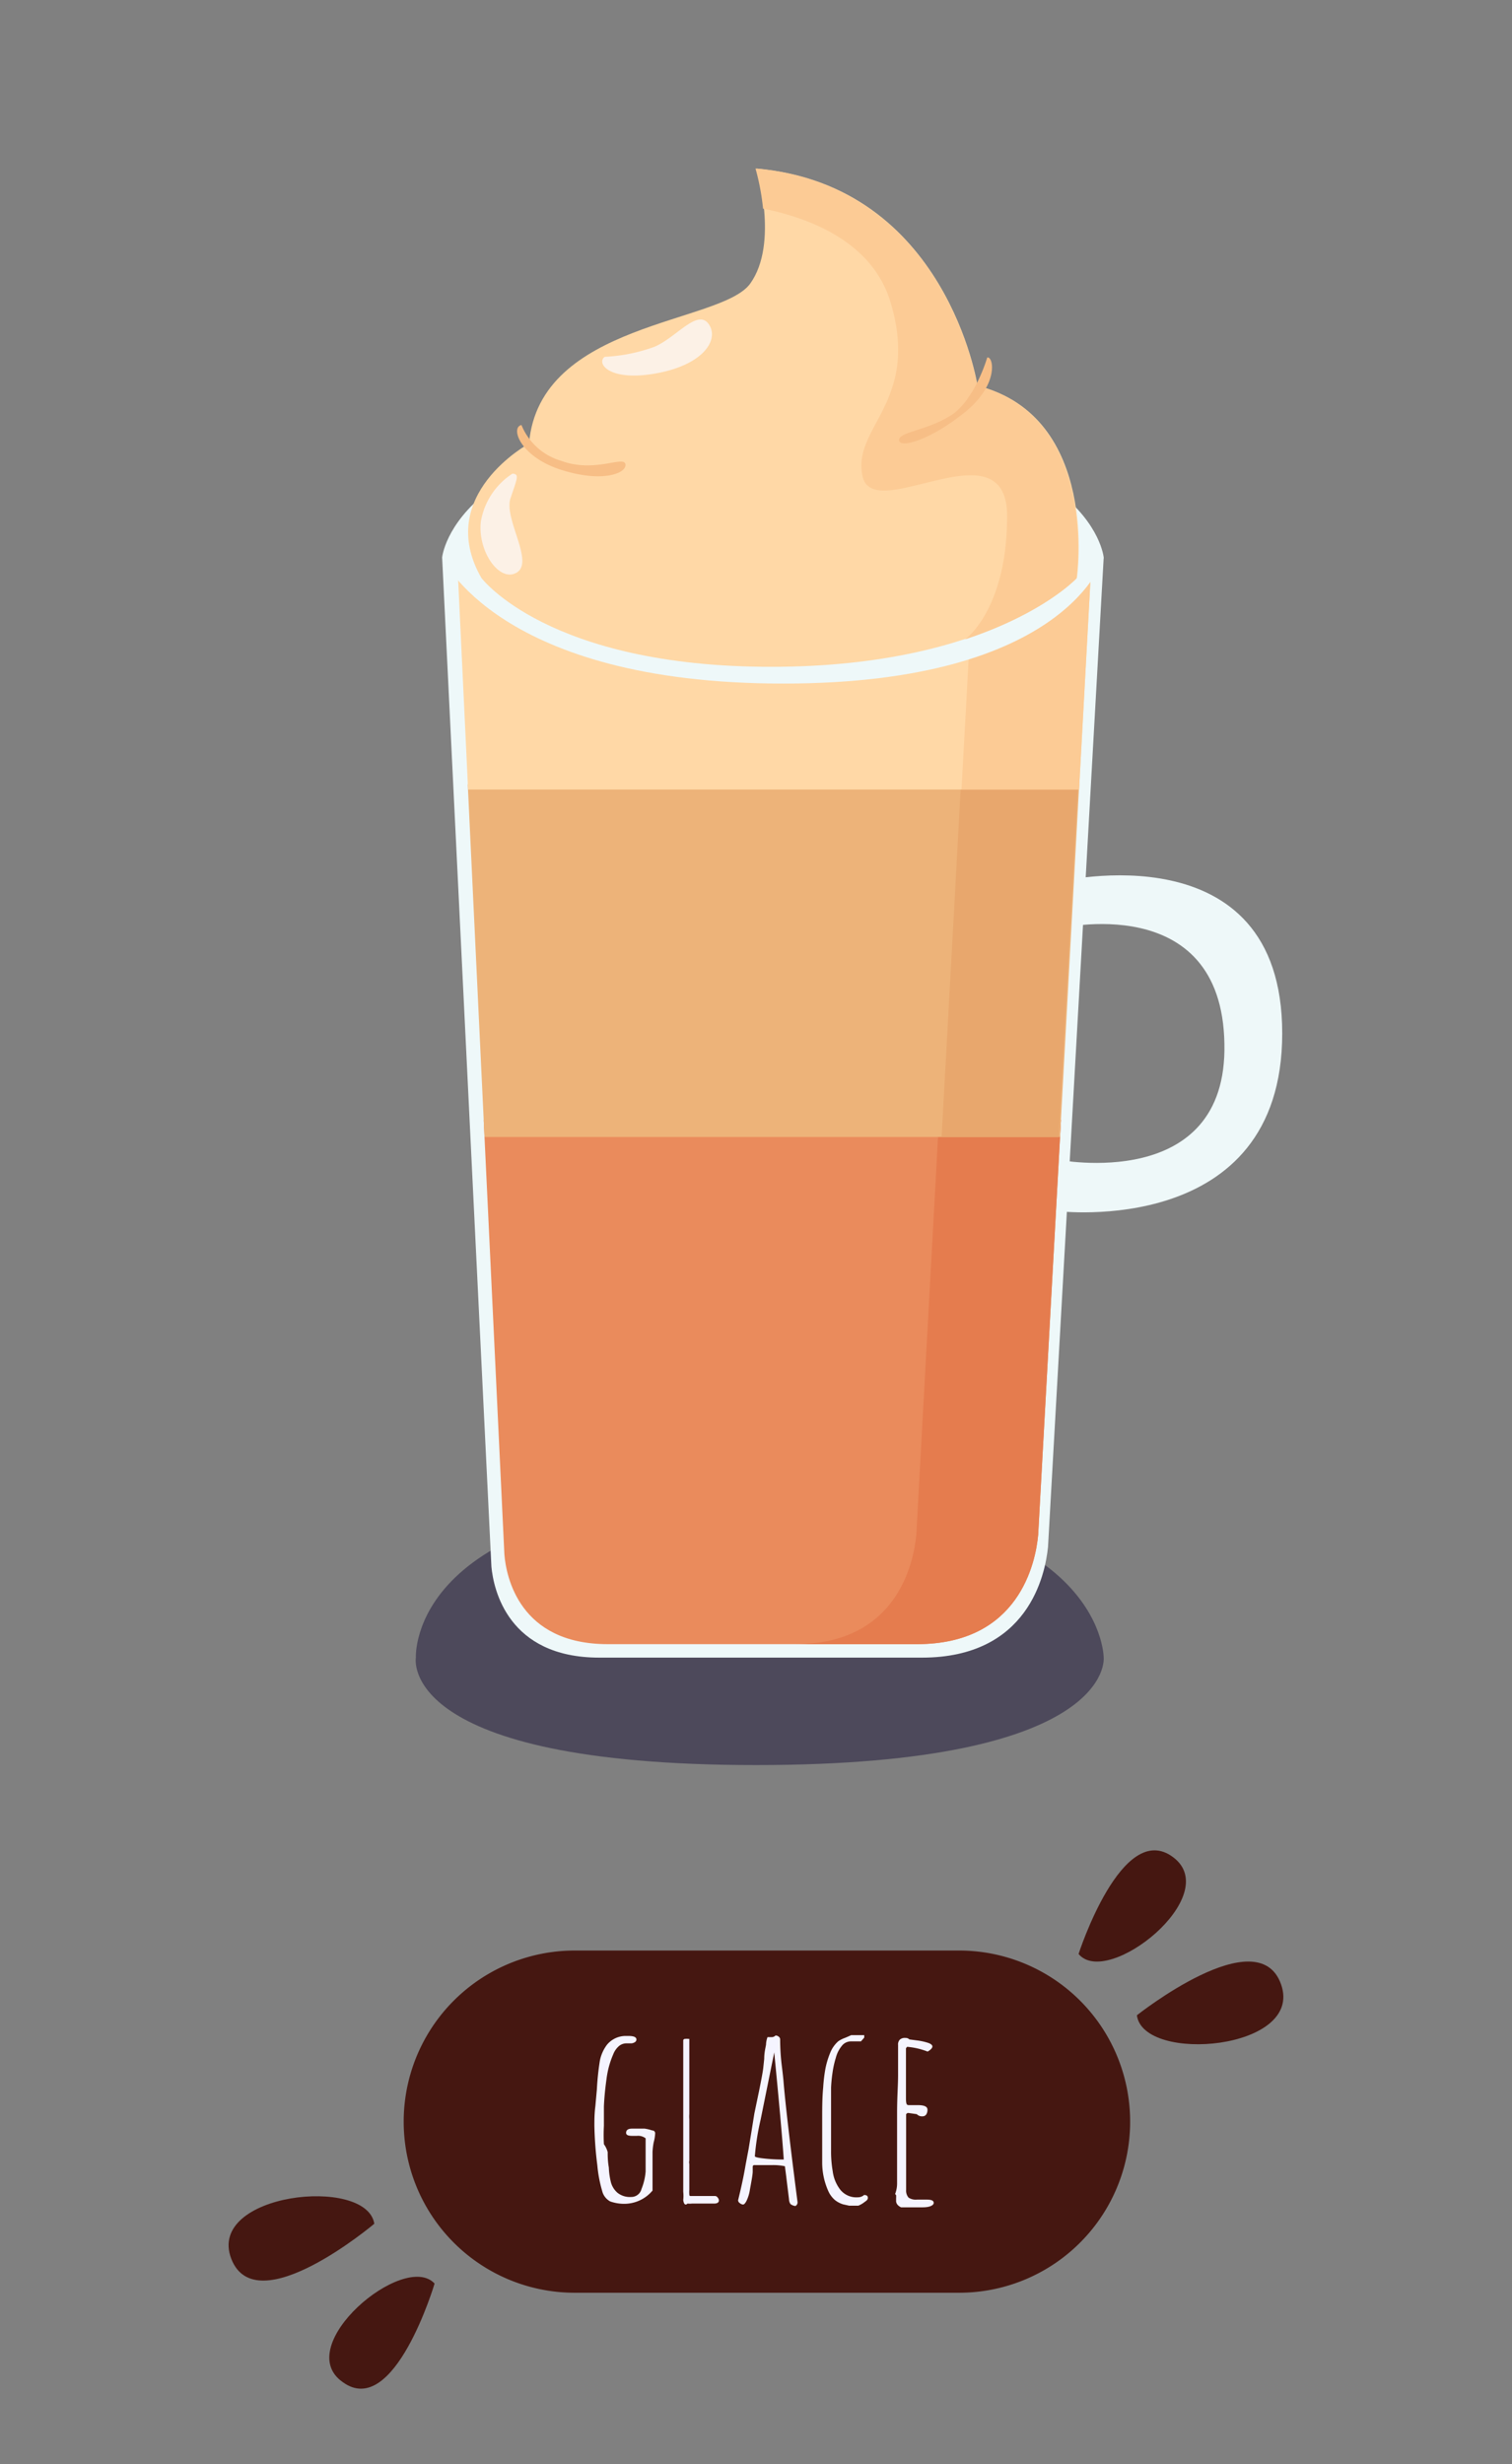 <svg xmlns="http://www.w3.org/2000/svg" viewBox="0 0 92.06 150"><rect x="0" y="0" width="92.06" height="150" fill="#808080" stroke="none"/><defs><style>.cls-1{fill:none;}.cls-2{fill:#4d495b;}.cls-3{fill:#eef8f9;}.cls-4{fill:#ea8b5c;}.cls-5{fill:#e57c4e;}.cls-6{fill:#edb379;}.cls-7{fill:#e8a76d;}.cls-8{fill:#ffd8a6;}.cls-9{fill:#fccb95;}.cls-10{fill:#f7be86;}.cls-11{fill:#fcf1e6;}.cls-12{fill:#451711;}.cls-13{fill:#f5f4ff;}</style></defs><g id="coffee_types_illustration_pack" data-name="coffee types illustration pack"><rect class="cls-1" x="-0.05" y="-0.09" width="92.17" height="150.17" rx="8"/><path class="cls-2" d="M25.32,100.9S24.78,91.16,46,91.16,67.2,100.9,67.2,100.9s.71,6.54-21.17,6.54S25.32,100.9,25.32,100.9Z"/><path class="cls-3" d="M64.46,53.67l-.07,2.86s10-2.44,10.16,7c.2,9.11-10.16,7.06-10.16,7.06v3.13s13.68,1.69,13.68-10.82S64.46,53.67,64.46,53.67Z"/><path class="cls-3" d="M63.81,94.16,67.2,33.93H26.92l3,61.44c.13,1.37,1,5.53,6.57,5.53H56.13C62.61,100.9,63.64,95.86,63.81,94.16Z"/><path class="cls-4" d="M29.45,68.17l1.26,26.45c.11,1.35.91,5.46,6.29,5.46H55.84c6.23,0,7.22-5,7.37-6.65L64.6,68.17Z"/><path class="cls-5" d="M57.17,68.17,55.79,93.43c-.16,1.67-1.15,6.65-7.37,6.65h7.42c6.23,0,7.22-5,7.37-6.65L64.6,68.17Z"/><polygon class="cls-6" points="28.48 47.74 29.5 69.21 64.54 69.21 65.71 47.74 28.48 47.74"/><polygon class="cls-7" points="58.51 47.74 57.33 69.21 64.46 69.21 65.64 47.74 58.51 47.74"/><polygon class="cls-8" points="65.7 48.06 66.47 33.93 27.83 33.93 28.5 48.06 65.7 48.06"/><polygon class="cls-9" points="59.32 33.93 58.54 48.06 65.7 48.06 66.47 33.93 59.32 33.93"/><path class="cls-3" d="M47.06,25.87c-19.38,0-20.14,8.06-20.14,8.06s3.4,7.68,20.77,7.68S67.2,33.93,67.2,33.93,66.45,25.87,47.06,25.87Z"/><path class="cls-8" d="M59.52,23.48S57.64,11.27,46.06,10.26c0,0,1.38,4.54-.38,7S32.84,19.58,32.21,27c0,0-5.79,3.14-2.9,8.18,0,0,4.05,5.41,17.64,5.41s18.62-5.41,18.62-5.41S67,25.37,59.52,23.48Z"/><path class="cls-9" d="M59.5,23.48S57.61,11.27,46,10.26a14.4,14.4,0,0,1,.46,2.44c2.77.55,6.71,2,7.79,5.79C56,24.53,51.85,26,52.52,29s8.81-3.27,8.8,2.43-2.55,7.48-2.56,7.49c4.81-1.59,6.78-3.71,6.78-3.71S66.93,25.37,59.5,23.48Z"/><path class="cls-10" d="M34.17,28.05a3.73,3.73,0,0,1-2.42-2.18c-.69.15-.09,1.93,2.42,2.73s4,.21,3.91-.34S36.2,28.81,34.17,28.05Z"/><path class="cls-11" d="M43.13,19.7c-.69-.91-2,.89-3.31,1.42a10.32,10.32,0,0,1-3,.6c-.53.38.26,1.54,3.17,1S43.82,20.62,43.13,19.7Z"/><path class="cls-11" d="M31.08,30.34c.41-1.23.56-1.48.12-1.51a4.36,4.36,0,0,0-1.92,2.9c-.22,1.85,1.16,3.77,2.2,3.11S30.67,31.57,31.08,30.34Z"/><path class="cls-10" d="M60.11,21.76s-.75,2.6-2.22,3.53-3.19,1-3.15,1.51,1.89,0,4-1.7S60.49,21.68,60.11,21.76Z"/><path class="cls-12" d="M68.81,129.15a10.41,10.41,0,0,1-10.42,10.41H35a10.41,10.41,0,0,1-10.42-10.41h0A10.41,10.41,0,0,1,35,118.73H58.39a10.41,10.41,0,0,1,10.42,10.42Z"/><path class="cls-12" d="M71.43,113.05c3.11,2.33-4,8-5.76,5.89C65.67,118.94,68.32,110.71,71.43,113.05Z"/><path class="cls-12" d="M78,120.79c1.41,4-8.39,4.83-8.78,1.88C69.23,122.67,76.6,116.8,78,120.79Z"/><path class="cls-12" d="M20.87,145C17.7,142.8,24.61,137,26.46,139,26.46,139,24,147.29,20.87,145Z"/><path class="cls-12" d="M14.08,137.49c-1.53-4,8.24-5.07,8.71-2.13C22.79,135.36,15.6,141.43,14.08,137.49Z"/><path class="cls-13" d="M37.15,134a1,1,0,0,1-.49-.65,8,8,0,0,1-.29-1.54,22.33,22.33,0,0,1-.18-2.41c0-.35,0-.74.06-1.2l.09-1a16.85,16.85,0,0,1,.18-1.74,2.36,2.36,0,0,1,.44-1,1.48,1.48,0,0,1,1.07-.53l.24,0c.32,0,.48.07.48.22a.19.19,0,0,1-.1.16.44.44,0,0,1-.21.07l-.15,0h-.14a.7.7,0,0,0-.47.17,1.25,1.25,0,0,0-.34.49,5.43,5.43,0,0,0-.41,1.5c-.09.64-.14,1.2-.16,1.68v1.18a10.23,10.23,0,0,0,0,1.12A1.41,1.41,0,0,1,37,131c0,.23,0,.54.07.94a4.31,4.31,0,0,0,.13.91,1.29,1.29,0,0,0,.39.62,1.21,1.21,0,0,0,.84.26.64.64,0,0,0,.63-.49,3.55,3.55,0,0,0,.25-1.07c0-.46,0-.85,0-1.16v-.85a.75.75,0,0,0-.53-.15h-.3q-.36,0-.36-.18c0-.17.12-.26.36-.26h.43l.34,0a2.6,2.6,0,0,1,.46.11c.12,0,.18.09.18.17a2.51,2.51,0,0,1-.09.56,3.92,3.92,0,0,0-.07.59c0,.42,0,.81,0,1.16s0,.75,0,1.18a2.24,2.24,0,0,1-1.56.8A2.53,2.53,0,0,1,37.15,134Z"/><path class="cls-13" d="M41.6,133.92a2.38,2.38,0,0,0,0-.51c0-.94,0-2.33,0-4.18s0-3.17,0-4l0-.55,0-.46a.1.1,0,0,1,.11-.11.76.76,0,0,1,.21,0h.05c0,.23,0,.43,0,.62v2.26c0,.5,0,1.05,0,1.68a2,2,0,0,0,0,.33v.33c0,.2,0,.41,0,.62s0,.45,0,.65v.66l0,.12v0s0,.06,0,.07v.06a.46.46,0,0,0,0,.21l0,1.47v.1a1.8,1.8,0,0,0,0,.3.07.07,0,0,0,.08.08l.8,0h.69a.2.2,0,0,1,.15.09.27.27,0,0,1,.08.18c0,.12-.09.18-.25.19H42.43l-.29,0a1.2,1.2,0,0,1-.28,0C41.72,134.27,41.63,134.15,41.6,133.92Z"/><path class="cls-13" d="M48.13,134.16a.53.53,0,0,1-.09-.29c-.09-.74-.15-1.21-.17-1.39l-.08-.62a3.51,3.51,0,0,0-.76-.07l-.55,0c-.25,0-.43,0-.54,0a.1.1,0,0,0-.11.08s0,0,0,0l0,.31c0,.18-.07.55-.17,1.1a2.43,2.43,0,0,1-.19.65c-.08.17-.16.26-.23.26a.35.35,0,0,1-.2-.09.21.21,0,0,1-.1-.17v0l0,0c.18-.73.34-1.45.46-2.17l.18-.95.19-1.16.16-1,.28-1.34c.14-.69.23-1.17.26-1.42t.06-.57c0-.39.08-.67.11-.86a1.45,1.45,0,0,1,.09-.46h.11l.11,0a.33.33,0,0,0,.27-.1.32.32,0,0,1,.19.07.21.21,0,0,1,.09.16,13.36,13.36,0,0,0,.11,1.69q.06.49.09.81.16,2,.86,7.42v0a.25.25,0,0,1-.13.23A.57.57,0,0,1,48.13,134.16Zm-.41-2.71c-.1-1.47-.3-3.64-.58-6.52l-.83,4.1a14.92,14.92,0,0,0-.35,2.22c0,.05.19.1.58.14a10.17,10.17,0,0,0,1,.06Z"/><path class="cls-13" d="M51.34,134.18a1.48,1.48,0,0,1-.5-.26,1.55,1.55,0,0,1-.39-.51,4.25,4.25,0,0,1-.39-1.76c0-.35,0-.65,0-.92V129c0-.66,0-1.31.06-1.93a9.91,9.91,0,0,1,.14-1.17,5.15,5.15,0,0,1,.29-.95,1.85,1.85,0,0,1,.48-.69,1.64,1.64,0,0,1,.41-.21l.39-.17h.65l0,0h.08l.06,0s0,0,0,.06,0,0,0,.09l-.2.23h-.64a.7.7,0,0,0-.53.28,1.87,1.87,0,0,0-.36.72,5.54,5.54,0,0,0-.2.9,9,9,0,0,0-.09.91c0,.32,0,.55,0,.67l0,.08c0,.57,0,1.09,0,1.55l0,1.54a7,7,0,0,0,.1,1.25,2.31,2.31,0,0,0,.44,1.1,1.25,1.25,0,0,0,1.09.49.56.56,0,0,0,.38-.14c.16,0,.23.06.23.17s-.06.16-.19.25a1.59,1.59,0,0,1-.39.23H51.7Z"/><path class="cls-13" d="M54.56,134v-.2a1,1,0,0,0,0-.18l-.06-.07a1.75,1.75,0,0,0,.12-.62c0-.24,0-.58,0-1l0-1c0-.51,0-1.28,0-2.3s.06-1.68.06-2.31l0-.92c0-.28,0-.59,0-.92a.42.42,0,0,1,.11-.33.46.46,0,0,1,.34-.1.32.32,0,0,1,.24.09l.45.06a3.63,3.63,0,0,1,.66.14c.19.06.29.14.29.23s-.1.2-.29.31a4.45,4.45,0,0,0-1.25-.29l-.07.09c0,.09,0,.31,0,.66s0,.83,0,1.18,0,.75,0,1.19.07.43.21.43h.25l.26,0c.4,0,.59.09.59.28a.51.51,0,0,1-.07.28.26.26,0,0,1-.23.12.43.43,0,0,1-.35-.13l-.49-.07h-.08l-.08.07v0c0,.17,0,.58,0,1.21,0,.4,0,.76,0,1.09l0,1.09c0,.4,0,.8,0,1.22a.65.65,0,0,0,.15.47.79.79,0,0,0,.51.12l.27,0h.31c.3,0,.44.06.44.2s-.22.27-.67.27H54.86C54.68,134.27,54.58,134.16,54.56,134Z"/></g></svg>